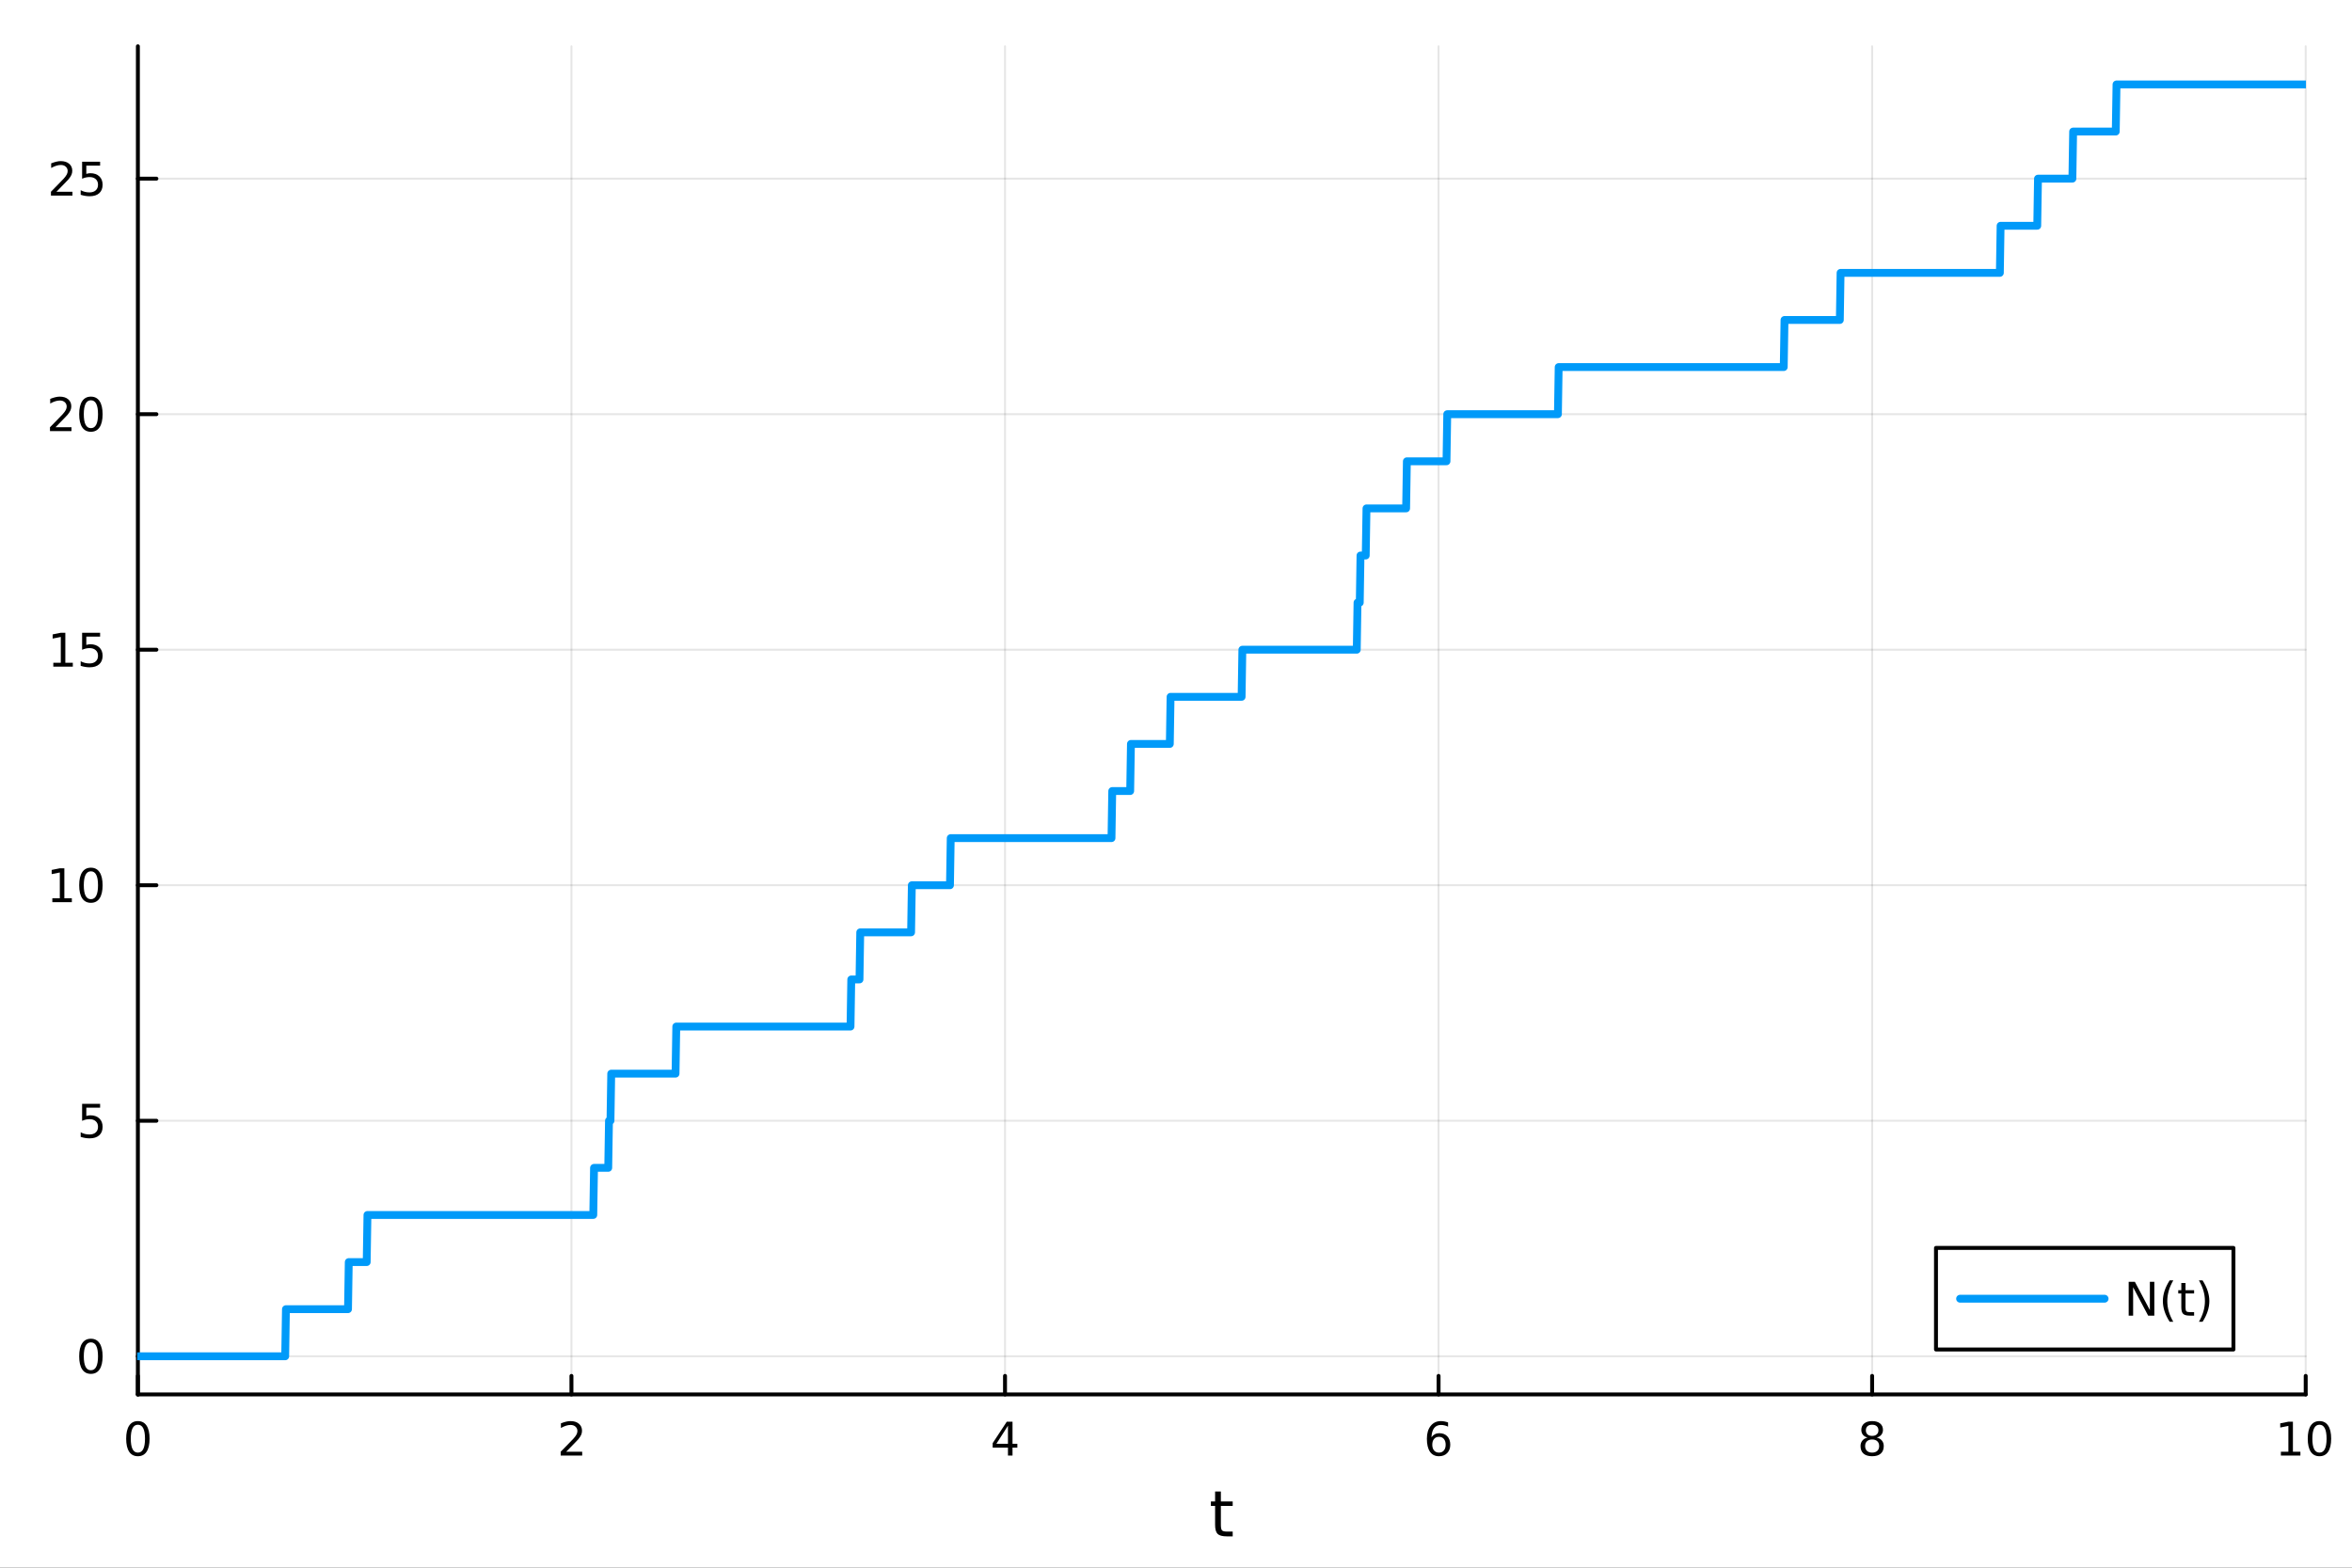 <?xml version="1.0" encoding="utf-8"?>
<svg xmlns="http://www.w3.org/2000/svg" xmlns:xlink="http://www.w3.org/1999/xlink" width="600" height="400" viewBox="0 0 2400 1600">
<rect x="0" y="0" width="2400" height="1600" fill="#333333" stroke="none"/>
<defs>
  <clipPath id="clip690">
    <rect x="0" y="0" width="2400" height="1600"/>
  </clipPath>
</defs>
<path clip-path="url(#clip690)" d="M0 1600 L2400 1600 L2400 0 L0 0  Z" fill="#ffffff" fill-rule="evenodd" fill-opacity="1"/>
<defs>
  <clipPath id="clip691">
    <rect x="480" y="0" width="1681" height="1600"/>
  </clipPath>
</defs>
<path clip-path="url(#clip690)" d="M140.696 1423.18 L2352.76 1423.18 L2352.76 47.244 L140.696 47.244  Z" fill="#ffffff" fill-rule="evenodd" fill-opacity="1"/>
<defs>
  <clipPath id="clip692">
    <rect x="140" y="47" width="2213" height="1377"/>
  </clipPath>
</defs>
<polyline clip-path="url(#clip692)" style="stroke:#000000; stroke-linecap:round; stroke-linejoin:round; stroke-width:2; stroke-opacity:0.1; fill:none" points="140.696,1423.18 140.696,47.244 "/>
<polyline clip-path="url(#clip692)" style="stroke:#000000; stroke-linecap:round; stroke-linejoin:round; stroke-width:2; stroke-opacity:0.1; fill:none" points="583.108,1423.18 583.108,47.244 "/>
<polyline clip-path="url(#clip692)" style="stroke:#000000; stroke-linecap:round; stroke-linejoin:round; stroke-width:2; stroke-opacity:0.1; fill:none" points="1025.52,1423.18 1025.52,47.244 "/>
<polyline clip-path="url(#clip692)" style="stroke:#000000; stroke-linecap:round; stroke-linejoin:round; stroke-width:2; stroke-opacity:0.1; fill:none" points="1467.93,1423.18 1467.93,47.244 "/>
<polyline clip-path="url(#clip692)" style="stroke:#000000; stroke-linecap:round; stroke-linejoin:round; stroke-width:2; stroke-opacity:0.1; fill:none" points="1910.34,1423.18 1910.34,47.244 "/>
<polyline clip-path="url(#clip692)" style="stroke:#000000; stroke-linecap:round; stroke-linejoin:round; stroke-width:2; stroke-opacity:0.1; fill:none" points="2352.76,1423.18 2352.76,47.244 "/>
<polyline clip-path="url(#clip692)" style="stroke:#000000; stroke-linecap:round; stroke-linejoin:round; stroke-width:2; stroke-opacity:0.1; fill:none" points="140.696,1384.24 2352.76,1384.24 "/>
<polyline clip-path="url(#clip692)" style="stroke:#000000; stroke-linecap:round; stroke-linejoin:round; stroke-width:2; stroke-opacity:0.1; fill:none" points="140.696,1143.86 2352.76,1143.86 "/>
<polyline clip-path="url(#clip692)" style="stroke:#000000; stroke-linecap:round; stroke-linejoin:round; stroke-width:2; stroke-opacity:0.1; fill:none" points="140.696,903.478 2352.76,903.478 "/>
<polyline clip-path="url(#clip692)" style="stroke:#000000; stroke-linecap:round; stroke-linejoin:round; stroke-width:2; stroke-opacity:0.1; fill:none" points="140.696,663.098 2352.76,663.098 "/>
<polyline clip-path="url(#clip692)" style="stroke:#000000; stroke-linecap:round; stroke-linejoin:round; stroke-width:2; stroke-opacity:0.1; fill:none" points="140.696,422.718 2352.76,422.718 "/>
<polyline clip-path="url(#clip692)" style="stroke:#000000; stroke-linecap:round; stroke-linejoin:round; stroke-width:2; stroke-opacity:0.1; fill:none" points="140.696,182.338 2352.76,182.338 "/>
<polyline clip-path="url(#clip690)" style="stroke:#000000; stroke-linecap:round; stroke-linejoin:round; stroke-width:4; stroke-opacity:1; fill:none" points="140.696,1423.18 2352.76,1423.18 "/>
<polyline clip-path="url(#clip690)" style="stroke:#000000; stroke-linecap:round; stroke-linejoin:round; stroke-width:4; stroke-opacity:1; fill:none" points="140.696,1423.18 140.696,1404.28 "/>
<polyline clip-path="url(#clip690)" style="stroke:#000000; stroke-linecap:round; stroke-linejoin:round; stroke-width:4; stroke-opacity:1; fill:none" points="583.108,1423.18 583.108,1404.28 "/>
<polyline clip-path="url(#clip690)" style="stroke:#000000; stroke-linecap:round; stroke-linejoin:round; stroke-width:4; stroke-opacity:1; fill:none" points="1025.52,1423.18 1025.52,1404.28 "/>
<polyline clip-path="url(#clip690)" style="stroke:#000000; stroke-linecap:round; stroke-linejoin:round; stroke-width:4; stroke-opacity:1; fill:none" points="1467.93,1423.18 1467.93,1404.28 "/>
<polyline clip-path="url(#clip690)" style="stroke:#000000; stroke-linecap:round; stroke-linejoin:round; stroke-width:4; stroke-opacity:1; fill:none" points="1910.34,1423.18 1910.34,1404.28 "/>
<polyline clip-path="url(#clip690)" style="stroke:#000000; stroke-linecap:round; stroke-linejoin:round; stroke-width:4; stroke-opacity:1; fill:none" points="2352.76,1423.18 2352.76,1404.28 "/>
<path clip-path="url(#clip690)" d="M140.696 1454.1 Q137.084 1454.1 135.256 1457.66 Q133.45 1461.2 133.45 1468.33 Q133.45 1475.44 135.256 1479.01 Q137.084 1482.55 140.696 1482.55 Q144.33 1482.55 146.135 1479.01 Q147.964 1475.44 147.964 1468.33 Q147.964 1461.2 146.135 1457.66 Q144.33 1454.1 140.696 1454.1 M140.696 1450.39 Q146.506 1450.39 149.561 1455 Q152.64 1459.58 152.64 1468.33 Q152.64 1477.06 149.561 1481.67 Q146.506 1486.25 140.696 1486.25 Q134.885 1486.25 131.807 1481.67 Q128.751 1477.06 128.751 1468.33 Q128.751 1459.58 131.807 1455 Q134.885 1450.39 140.696 1450.39 Z" fill="#000000" fill-rule="nonzero" fill-opacity="1" /><path clip-path="url(#clip690)" d="M577.76 1481.64 L594.08 1481.64 L594.08 1485.58 L572.135 1485.58 L572.135 1481.64 Q574.797 1478.89 579.381 1474.26 Q583.987 1469.61 585.168 1468.27 Q587.413 1465.74 588.293 1464.01 Q589.196 1462.25 589.196 1460.56 Q589.196 1457.8 587.251 1456.07 Q585.33 1454.33 582.228 1454.33 Q580.029 1454.33 577.575 1455.09 Q575.145 1455.86 572.367 1457.41 L572.367 1452.69 Q575.191 1451.55 577.645 1450.97 Q580.098 1450.39 582.135 1450.39 Q587.506 1450.39 590.7 1453.08 Q593.895 1455.77 593.895 1460.26 Q593.895 1462.39 593.084 1464.31 Q592.297 1466.2 590.191 1468.8 Q589.612 1469.47 586.51 1472.69 Q583.409 1475.88 577.76 1481.64 Z" fill="#000000" fill-rule="nonzero" fill-opacity="1" /><path clip-path="url(#clip690)" d="M1028.53 1455.09 L1016.72 1473.54 L1028.53 1473.54 L1028.53 1455.09 M1027.3 1451.02 L1033.18 1451.02 L1033.18 1473.54 L1038.11 1473.54 L1038.11 1477.43 L1033.18 1477.43 L1033.18 1485.58 L1028.53 1485.58 L1028.53 1477.43 L1012.93 1477.43 L1012.93 1472.92 L1027.3 1451.02 Z" fill="#000000" fill-rule="nonzero" fill-opacity="1" /><path clip-path="url(#clip690)" d="M1468.34 1466.44 Q1465.19 1466.44 1463.34 1468.59 Q1461.51 1470.74 1461.51 1474.49 Q1461.51 1478.22 1463.34 1480.39 Q1465.19 1482.55 1468.34 1482.55 Q1471.48 1482.55 1473.31 1480.39 Q1475.17 1478.22 1475.17 1474.49 Q1475.17 1470.74 1473.31 1468.59 Q1471.48 1466.44 1468.34 1466.44 M1477.62 1451.78 L1477.62 1456.04 Q1475.86 1455.21 1474.05 1454.77 Q1472.27 1454.33 1470.51 1454.33 Q1465.88 1454.33 1463.43 1457.45 Q1461 1460.58 1460.65 1466.9 Q1462.02 1464.89 1464.08 1463.82 Q1466.14 1462.73 1468.61 1462.73 Q1473.82 1462.73 1476.83 1465.9 Q1479.86 1469.05 1479.86 1474.49 Q1479.86 1479.82 1476.72 1483.03 Q1473.57 1486.25 1468.34 1486.25 Q1462.34 1486.25 1459.17 1481.67 Q1456 1477.06 1456 1468.33 Q1456 1460.14 1459.89 1455.28 Q1463.78 1450.39 1470.33 1450.39 Q1472.09 1450.39 1473.87 1450.74 Q1475.67 1451.09 1477.62 1451.78 Z" fill="#000000" fill-rule="nonzero" fill-opacity="1" /><path clip-path="url(#clip690)" d="M1910.34 1469.17 Q1907.01 1469.17 1905.09 1470.95 Q1903.19 1472.73 1903.19 1475.86 Q1903.19 1478.98 1905.09 1480.77 Q1907.01 1482.55 1910.34 1482.55 Q1913.68 1482.55 1915.6 1480.77 Q1917.52 1478.96 1917.52 1475.86 Q1917.52 1472.73 1915.6 1470.95 Q1913.7 1469.17 1910.34 1469.17 M1905.67 1467.18 Q1902.66 1466.44 1900.97 1464.38 Q1899.3 1462.32 1899.3 1459.35 Q1899.3 1455.21 1902.24 1452.8 Q1905.2 1450.39 1910.34 1450.39 Q1915.51 1450.39 1918.45 1452.8 Q1921.39 1455.21 1921.39 1459.35 Q1921.39 1462.32 1919.7 1464.38 Q1918.03 1466.44 1915.04 1467.18 Q1918.42 1467.96 1920.3 1470.26 Q1922.2 1472.55 1922.2 1475.86 Q1922.2 1480.88 1919.12 1483.57 Q1916.06 1486.25 1910.34 1486.25 Q1904.63 1486.25 1901.55 1483.57 Q1898.49 1480.88 1898.49 1475.86 Q1898.49 1472.55 1900.39 1470.26 Q1902.29 1467.96 1905.67 1467.18 M1903.95 1459.79 Q1903.95 1462.48 1905.62 1463.98 Q1907.31 1465.49 1910.34 1465.49 Q1913.35 1465.49 1915.04 1463.98 Q1916.76 1462.48 1916.76 1459.79 Q1916.76 1457.11 1915.04 1455.6 Q1913.35 1454.1 1910.34 1454.1 Q1907.31 1454.1 1905.62 1455.6 Q1903.95 1457.11 1903.95 1459.79 Z" fill="#000000" fill-rule="nonzero" fill-opacity="1" /><path clip-path="url(#clip690)" d="M2327.44 1481.64 L2335.08 1481.64 L2335.08 1455.28 L2326.77 1456.95 L2326.77 1452.69 L2335.04 1451.02 L2339.71 1451.02 L2339.71 1481.64 L2347.35 1481.64 L2347.35 1485.58 L2327.44 1485.58 L2327.44 1481.64 Z" fill="#000000" fill-rule="nonzero" fill-opacity="1" /><path clip-path="url(#clip690)" d="M2366.8 1454.1 Q2363.18 1454.1 2361.36 1457.66 Q2359.55 1461.2 2359.55 1468.33 Q2359.55 1475.44 2361.36 1479.01 Q2363.18 1482.55 2366.8 1482.55 Q2370.43 1482.55 2372.23 1479.01 Q2374.06 1475.44 2374.06 1468.33 Q2374.06 1461.2 2372.23 1457.66 Q2370.43 1454.1 2366.8 1454.1 M2366.8 1450.39 Q2372.61 1450.39 2375.66 1455 Q2378.74 1459.58 2378.74 1468.33 Q2378.74 1477.06 2375.66 1481.67 Q2372.61 1486.25 2366.8 1486.25 Q2360.99 1486.25 2357.91 1481.67 Q2354.85 1477.06 2354.85 1468.33 Q2354.85 1459.58 2357.91 1455 Q2360.99 1450.39 2366.8 1450.39 Z" fill="#000000" fill-rule="nonzero" fill-opacity="1" /><path clip-path="url(#clip690)" d="M1245.79 1522.27 L1245.79 1532.4 L1257.85 1532.4 L1257.85 1536.95 L1245.79 1536.95 L1245.79 1556.3 Q1245.79 1560.66 1246.96 1561.9 Q1248.17 1563.14 1251.83 1563.14 L1257.85 1563.14 L1257.85 1568.04 L1251.83 1568.04 Q1245.05 1568.04 1242.48 1565.53 Q1239.9 1562.98 1239.9 1556.3 L1239.9 1536.95 L1235.6 1536.95 L1235.6 1532.4 L1239.9 1532.4 L1239.9 1522.27 L1245.79 1522.27 Z" fill="#000000" fill-rule="nonzero" fill-opacity="1" /><polyline clip-path="url(#clip690)" style="stroke:#000000; stroke-linecap:round; stroke-linejoin:round; stroke-width:4; stroke-opacity:1; fill:none" points="140.696,1423.18 140.696,47.244 "/>
<polyline clip-path="url(#clip690)" style="stroke:#000000; stroke-linecap:round; stroke-linejoin:round; stroke-width:4; stroke-opacity:1; fill:none" points="140.696,1384.24 159.593,1384.24 "/>
<polyline clip-path="url(#clip690)" style="stroke:#000000; stroke-linecap:round; stroke-linejoin:round; stroke-width:4; stroke-opacity:1; fill:none" points="140.696,1143.86 159.593,1143.86 "/>
<polyline clip-path="url(#clip690)" style="stroke:#000000; stroke-linecap:round; stroke-linejoin:round; stroke-width:4; stroke-opacity:1; fill:none" points="140.696,903.478 159.593,903.478 "/>
<polyline clip-path="url(#clip690)" style="stroke:#000000; stroke-linecap:round; stroke-linejoin:round; stroke-width:4; stroke-opacity:1; fill:none" points="140.696,663.098 159.593,663.098 "/>
<polyline clip-path="url(#clip690)" style="stroke:#000000; stroke-linecap:round; stroke-linejoin:round; stroke-width:4; stroke-opacity:1; fill:none" points="140.696,422.718 159.593,422.718 "/>
<polyline clip-path="url(#clip690)" style="stroke:#000000; stroke-linecap:round; stroke-linejoin:round; stroke-width:4; stroke-opacity:1; fill:none" points="140.696,182.338 159.593,182.338 "/>
<path clip-path="url(#clip690)" d="M92.751 1370.04 Q89.14 1370.04 87.311 1373.6 Q85.506 1377.14 85.506 1384.27 Q85.506 1391.38 87.311 1394.94 Q89.14 1398.49 92.751 1398.49 Q96.385 1398.49 98.191 1394.94 Q100.02 1391.38 100.02 1384.27 Q100.02 1377.14 98.191 1373.6 Q96.385 1370.04 92.751 1370.04 M92.751 1366.33 Q98.561 1366.33 101.617 1370.94 Q104.696 1375.52 104.696 1384.27 Q104.696 1393 101.617 1397.61 Q98.561 1402.19 92.751 1402.19 Q86.941 1402.19 83.862 1397.61 Q80.807 1393 80.807 1384.27 Q80.807 1375.52 83.862 1370.94 Q86.941 1366.33 92.751 1366.33 Z" fill="#000000" fill-rule="nonzero" fill-opacity="1" /><path clip-path="url(#clip690)" d="M83.793 1126.58 L102.149 1126.58 L102.149 1130.51 L88.075 1130.51 L88.075 1138.99 Q89.094 1138.64 90.112 1138.48 Q91.131 1138.29 92.149 1138.29 Q97.936 1138.29 101.316 1141.46 Q104.696 1144.63 104.696 1150.05 Q104.696 1155.63 101.223 1158.73 Q97.751 1161.81 91.432 1161.81 Q89.256 1161.81 86.987 1161.44 Q84.742 1161.07 82.335 1160.33 L82.335 1155.63 Q84.418 1156.76 86.64 1157.32 Q88.862 1157.87 91.339 1157.87 Q95.344 1157.87 97.682 1155.77 Q100.02 1153.66 100.02 1150.05 Q100.02 1146.44 97.682 1144.33 Q95.344 1142.23 91.339 1142.23 Q89.464 1142.23 87.589 1142.64 Q85.737 1143.06 83.793 1143.94 L83.793 1126.58 Z" fill="#000000" fill-rule="nonzero" fill-opacity="1" /><path clip-path="url(#clip690)" d="M53.4 916.823 L61.038 916.823 L61.038 890.457 L52.728 892.124 L52.728 887.865 L60.992 886.198 L65.668 886.198 L65.668 916.823 L73.307 916.823 L73.307 920.758 L53.4 920.758 L53.4 916.823 Z" fill="#000000" fill-rule="nonzero" fill-opacity="1" /><path clip-path="url(#clip690)" d="M92.751 889.277 Q89.14 889.277 87.311 892.842 Q85.506 896.383 85.506 903.513 Q85.506 910.619 87.311 914.184 Q89.14 917.726 92.751 917.726 Q96.385 917.726 98.191 914.184 Q100.02 910.619 100.02 903.513 Q100.02 896.383 98.191 892.842 Q96.385 889.277 92.751 889.277 M92.751 885.573 Q98.561 885.573 101.617 890.18 Q104.696 894.763 104.696 903.513 Q104.696 912.24 101.617 916.846 Q98.561 921.429 92.751 921.429 Q86.941 921.429 83.862 916.846 Q80.807 912.24 80.807 903.513 Q80.807 894.763 83.862 890.18 Q86.941 885.573 92.751 885.573 Z" fill="#000000" fill-rule="nonzero" fill-opacity="1" /><path clip-path="url(#clip690)" d="M54.395 676.443 L62.034 676.443 L62.034 650.077 L53.724 651.744 L53.724 647.485 L61.987 645.818 L66.663 645.818 L66.663 676.443 L74.302 676.443 L74.302 680.378 L54.395 680.378 L54.395 676.443 Z" fill="#000000" fill-rule="nonzero" fill-opacity="1" /><path clip-path="url(#clip690)" d="M83.793 645.818 L102.149 645.818 L102.149 649.753 L88.075 649.753 L88.075 658.225 Q89.094 657.878 90.112 657.716 Q91.131 657.531 92.149 657.531 Q97.936 657.531 101.316 660.702 Q104.696 663.873 104.696 669.29 Q104.696 674.869 101.223 677.971 Q97.751 681.049 91.432 681.049 Q89.256 681.049 86.987 680.679 Q84.742 680.308 82.335 679.568 L82.335 674.869 Q84.418 676.003 86.64 676.559 Q88.862 677.114 91.339 677.114 Q95.344 677.114 97.682 675.008 Q100.02 672.901 100.02 669.29 Q100.02 665.679 97.682 663.572 Q95.344 661.466 91.339 661.466 Q89.464 661.466 87.589 661.883 Q85.737 662.299 83.793 663.179 L83.793 645.818 Z" fill="#000000" fill-rule="nonzero" fill-opacity="1" /><path clip-path="url(#clip690)" d="M56.617 436.063 L72.936 436.063 L72.936 439.998 L50.992 439.998 L50.992 436.063 Q53.654 433.308 58.237 428.678 Q62.844 424.026 64.025 422.683 Q66.27 420.16 67.149 418.424 Q68.052 416.665 68.052 414.975 Q68.052 412.22 66.108 410.484 Q64.186 408.748 61.085 408.748 Q58.886 408.748 56.432 409.512 Q54.001 410.276 51.224 411.827 L51.224 407.104 Q54.048 405.97 56.501 405.392 Q58.955 404.813 60.992 404.813 Q66.362 404.813 69.557 407.498 Q72.751 410.183 72.751 414.674 Q72.751 416.804 71.941 418.725 Q71.154 420.623 69.048 423.216 Q68.469 423.887 65.367 427.104 Q62.265 430.299 56.617 436.063 Z" fill="#000000" fill-rule="nonzero" fill-opacity="1" /><path clip-path="url(#clip690)" d="M92.751 408.517 Q89.14 408.517 87.311 412.081 Q85.506 415.623 85.506 422.753 Q85.506 429.859 87.311 433.424 Q89.14 436.965 92.751 436.965 Q96.385 436.965 98.191 433.424 Q100.02 429.859 100.02 422.753 Q100.02 415.623 98.191 412.081 Q96.385 408.517 92.751 408.517 M92.751 404.813 Q98.561 404.813 101.617 409.419 Q104.696 414.003 104.696 422.753 Q104.696 431.479 101.617 436.086 Q98.561 440.669 92.751 440.669 Q86.941 440.669 83.862 436.086 Q80.807 431.479 80.807 422.753 Q80.807 414.003 83.862 409.419 Q86.941 404.813 92.751 404.813 Z" fill="#000000" fill-rule="nonzero" fill-opacity="1" /><path clip-path="url(#clip690)" d="M57.612 195.683 L73.932 195.683 L73.932 199.618 L51.987 199.618 L51.987 195.683 Q54.65 192.928 59.233 188.298 Q63.839 183.646 65.02 182.303 Q67.265 179.78 68.145 178.044 Q69.048 176.285 69.048 174.595 Q69.048 171.84 67.103 170.104 Q65.182 168.368 62.08 168.368 Q59.881 168.368 57.427 169.132 Q54.997 169.896 52.219 171.447 L52.219 166.724 Q55.043 165.59 57.497 165.011 Q59.95 164.433 61.987 164.433 Q67.358 164.433 70.552 167.118 Q73.747 169.803 73.747 174.294 Q73.747 176.423 72.936 178.345 Q72.149 180.243 70.043 182.835 Q69.464 183.507 66.362 186.724 Q63.261 189.919 57.612 195.683 Z" fill="#000000" fill-rule="nonzero" fill-opacity="1" /><path clip-path="url(#clip690)" d="M83.793 165.058 L102.149 165.058 L102.149 168.993 L88.075 168.993 L88.075 177.465 Q89.094 177.118 90.112 176.956 Q91.131 176.771 92.149 176.771 Q97.936 176.771 101.316 179.942 Q104.696 183.113 104.696 188.53 Q104.696 194.108 101.223 197.21 Q97.751 200.289 91.432 200.289 Q89.256 200.289 86.987 199.919 Q84.742 199.548 82.335 198.808 L82.335 194.108 Q84.418 195.243 86.64 195.798 Q88.862 196.354 91.339 196.354 Q95.344 196.354 97.682 194.247 Q100.02 192.141 100.02 188.53 Q100.02 184.919 97.682 182.812 Q95.344 180.706 91.339 180.706 Q89.464 180.706 87.589 181.122 Q85.737 181.539 83.793 182.419 L83.793 165.058 Z" fill="#000000" fill-rule="nonzero" fill-opacity="1" /><polyline clip-path="url(#clip692)" style="stroke:#009af9; stroke-linecap:round; stroke-linejoin:round; stroke-width:8; stroke-opacity:1; fill:none" points="140.696,1384.24 141.459,1384.24 142.222,1384.24 142.985,1384.24 143.748,1384.24 144.511,1384.24 145.274,1384.24 146.037,1384.24 146.8,1384.24 147.563,1384.24 148.326,1384.24 149.089,1384.24 149.852,1384.24 150.615,1384.24 151.378,1384.24 152.141,1384.24 152.904,1384.24 153.667,1384.24 154.43,1384.24 155.193,1384.24 155.956,1384.24 156.719,1384.24 157.482,1384.24 158.246,1384.24 159.009,1384.24 159.772,1384.24 160.535,1384.24 161.298,1384.24 162.061,1384.24 162.824,1384.24 163.587,1384.24 164.35,1384.24 165.113,1384.24 165.876,1384.24 166.639,1384.24 167.402,1384.24 168.165,1384.24 168.928,1384.24 169.691,1384.24 170.454,1384.24 171.217,1384.24 171.98,1384.24 172.743,1384.24 173.506,1384.24 174.269,1384.24 175.032,1384.24 175.795,1384.24 176.559,1384.24 177.322,1384.24 178.085,1384.24 178.848,1384.24 179.611,1384.24 180.374,1384.24 181.137,1384.24 181.9,1384.24 182.663,1384.24 183.426,1384.24 184.189,1384.24 184.952,1384.24 185.715,1384.24 186.478,1384.24 187.241,1384.24 188.004,1384.24 188.767,1384.24 189.53,1384.24 190.293,1384.24 191.056,1384.24 191.819,1384.24 192.582,1384.24 193.345,1384.24 194.109,1384.24 194.872,1384.24 195.635,1384.24 196.398,1384.24 197.161,1384.24 197.924,1384.24 198.687,1384.24 199.45,1384.24 200.213,1384.24 200.976,1384.24 201.739,1384.24 202.502,1384.24 203.265,1384.24 204.028,1384.24 204.791,1384.24 205.554,1384.24 206.317,1384.24 207.08,1384.24 207.843,1384.24 208.606,1384.24 209.369,1384.24 210.132,1384.24 210.895,1384.24 211.658,1384.24 212.422,1384.24 213.185,1384.24 213.948,1384.24 214.711,1384.24 215.474,1384.24 216.237,1384.24 217,1384.24 217.763,1384.24 218.526,1384.24 219.289,1384.24 220.052,1384.24 220.815,1384.24 221.578,1384.24 222.341,1384.24 223.104,1384.24 223.867,1384.24 224.63,1384.24 225.393,1384.24 226.156,1384.24 226.919,1384.24 227.682,1384.24 228.445,1384.24 229.208,1384.24 229.972,1384.24 230.735,1384.24 231.498,1384.24 232.261,1384.24 233.024,1384.24 233.787,1384.24 234.55,1384.24 235.313,1384.24 236.076,1384.24 236.839,1384.24 237.602,1384.24 238.365,1384.24 239.128,1384.24 239.891,1384.24 240.654,1384.24 241.417,1384.24 242.18,1384.24 242.943,1384.24 243.706,1384.24 244.469,1384.24 245.232,1384.24 245.995,1384.24 246.758,1384.24 247.521,1384.24 248.285,1384.24 249.048,1384.24 249.811,1384.24 250.574,1384.24 251.337,1384.24 252.1,1384.24 252.863,1384.24 253.626,1384.24 254.389,1384.24 255.152,1384.24 255.915,1384.24 256.678,1384.24 257.441,1384.24 258.204,1384.24 258.967,1384.24 259.73,1384.24 260.493,1384.24 261.256,1384.24 262.019,1384.24 262.782,1384.24 263.545,1384.24 264.308,1384.24 265.071,1384.24 265.835,1384.24 266.598,1384.24 267.361,1384.24 268.124,1384.24 268.887,1384.24 269.65,1384.24 270.413,1384.24 271.176,1384.24 271.939,1384.24 272.702,1384.24 273.465,1384.24 274.228,1384.24 274.991,1384.24 275.754,1384.24 276.517,1384.24 277.28,1384.24 278.043,1384.24 278.806,1384.24 279.569,1384.24 280.332,1384.24 281.095,1384.24 281.858,1384.24 282.621,1384.24 283.384,1384.24 284.148,1384.24 284.911,1384.24 285.674,1384.24 286.437,1384.24 287.2,1384.24 287.963,1384.24 288.726,1384.24 289.489,1384.24 290.252,1384.24 291.015,1384.24 291.778,1336.16 292.541,1336.16 293.304,1336.16 294.067,1336.16 294.83,1336.16 295.593,1336.16 296.356,1336.16 297.119,1336.16 297.882,1336.16 298.645,1336.16 299.408,1336.16 300.171,1336.16 300.934,1336.16 301.698,1336.16 302.461,1336.16 303.224,1336.16 303.987,1336.16 304.75,1336.16 305.513,1336.16 306.276,1336.16 307.039,1336.16 307.802,1336.16 308.565,1336.16 309.328,1336.16 310.091,1336.16 310.854,1336.16 311.617,1336.16 312.38,1336.16 313.143,1336.16 313.906,1336.16 314.669,1336.16 315.432,1336.16 316.195,1336.16 316.958,1336.16 317.721,1336.16 318.484,1336.16 319.247,1336.16 320.011,1336.16 320.774,1336.16 321.537,1336.16 322.3,1336.16 323.063,1336.16 323.826,1336.16 324.589,1336.16 325.352,1336.16 326.115,1336.16 326.878,1336.16 327.641,1336.16 328.404,1336.16 329.167,1336.16 329.93,1336.16 330.693,1336.16 331.456,1336.16 332.219,1336.16 332.982,1336.16 333.745,1336.16 334.508,1336.16 335.271,1336.16 336.034,1336.16 336.797,1336.16 337.561,1336.16 338.324,1336.16 339.087,1336.16 339.85,1336.16 340.613,1336.16 341.376,1336.16 342.139,1336.16 342.902,1336.16 343.665,1336.16 344.428,1336.16 345.191,1336.16 345.954,1336.16 346.717,1336.16 347.48,1336.16 348.243,1336.16 349.006,1336.16 349.769,1336.16 350.532,1336.16 351.295,1336.16 352.058,1336.16 352.821,1336.16 353.584,1336.16 354.347,1336.16 355.11,1336.16 355.874,1288.09 356.637,1288.09 357.4,1288.09 358.163,1288.09 358.926,1288.09 359.689,1288.09 360.452,1288.09 361.215,1288.09 361.978,1288.09 362.741,1288.09 363.504,1288.09 364.267,1288.09 365.03,1288.09 365.793,1288.09 366.556,1288.09 367.319,1288.09 368.082,1288.09 368.845,1288.09 369.608,1288.09 370.371,1288.09 371.134,1288.09 371.897,1288.09 372.66,1288.09 373.424,1288.09 374.187,1288.09 374.95,1240.01 375.713,1240.01 376.476,1240.01 377.239,1240.01 378.002,1240.01 378.765,1240.01 379.528,1240.01 380.291,1240.01 381.054,1240.01 381.817,1240.01 382.58,1240.01 383.343,1240.01 384.106,1240.01 384.869,1240.01 385.632,1240.01 386.395,1240.01 387.158,1240.01 387.921,1240.01 388.684,1240.01 389.447,1240.01 390.21,1240.01 390.973,1240.01 391.737,1240.01 392.5,1240.01 393.263,1240.01 394.026,1240.01 394.789,1240.01 395.552,1240.01 396.315,1240.01 397.078,1240.01 397.841,1240.01 398.604,1240.01 399.367,1240.01 400.13,1240.01 400.893,1240.01 401.656,1240.01 402.419,1240.01 403.182,1240.01 403.945,1240.01 404.708,1240.01 405.471,1240.01 406.234,1240.01 406.997,1240.01 407.76,1240.01 408.523,1240.01 409.287,1240.01 410.05,1240.01 410.813,1240.01 411.576,1240.01 412.339,1240.01 413.102,1240.01 413.865,1240.01 414.628,1240.01 415.391,1240.01 416.154,1240.01 416.917,1240.01 417.68,1240.01 418.443,1240.01 419.206,1240.01 419.969,1240.01 420.732,1240.01 421.495,1240.01 422.258,1240.01 423.021,1240.01 423.784,1240.01 424.547,1240.01 425.31,1240.01 426.073,1240.01 426.836,1240.01 427.6,1240.01 428.363,1240.01 429.126,1240.01 429.889,1240.01 430.652,1240.01 431.415,1240.01 432.178,1240.01 432.941,1240.01 433.704,1240.01 434.467,1240.01 435.23,1240.01 435.993,1240.01 436.756,1240.01 437.519,1240.01 438.282,1240.01 439.045,1240.01 439.808,1240.01 440.571,1240.01 441.334,1240.01 442.097,1240.01 442.86,1240.01 443.623,1240.01 444.386,1240.01 445.15,1240.01 445.913,1240.01 446.676,1240.01 447.439,1240.01 448.202,1240.01 448.965,1240.01 449.728,1240.01 450.491,1240.01 451.254,1240.01 452.017,1240.01 452.78,1240.01 453.543,1240.01 454.306,1240.01 455.069,1240.01 455.832,1240.01 456.595,1240.01 457.358,1240.01 458.121,1240.01 458.884,1240.01 459.647,1240.01 460.41,1240.01 461.173,1240.01 461.936,1240.01 462.699,1240.01 463.463,1240.01 464.226,1240.01 464.989,1240.01 465.752,1240.01 466.515,1240.01 467.278,1240.01 468.041,1240.01 468.804,1240.01 469.567,1240.01 470.33,1240.01 471.093,1240.01 471.856,1240.01 472.619,1240.01 473.382,1240.01 474.145,1240.01 474.908,1240.01 475.671,1240.01 476.434,1240.01 477.197,1240.01 477.96,1240.01 478.723,1240.01 479.486,1240.01 480.249,1240.01 481.013,1240.01 481.776,1240.01 482.539,1240.01 483.302,1240.01 484.065,1240.01 484.828,1240.01 485.591,1240.01 486.354,1240.01 487.117,1240.01 487.88,1240.01 488.643,1240.01 489.406,1240.01 490.169,1240.01 490.932,1240.01 491.695,1240.01 492.458,1240.01 493.221,1240.01 493.984,1240.01 494.747,1240.01 495.51,1240.01 496.273,1240.01 497.036,1240.01 497.799,1240.01 498.562,1240.01 499.326,1240.01 500.089,1240.01 500.852,1240.01 501.615,1240.01 502.378,1240.01 503.141,1240.01 503.904,1240.01 504.667,1240.01 505.43,1240.01 506.193,1240.01 506.956,1240.01 507.719,1240.01 508.482,1240.01 509.245,1240.01 510.008,1240.01 510.771,1240.01 511.534,1240.01 512.297,1240.01 513.06,1240.01 513.823,1240.01 514.586,1240.01 515.349,1240.01 516.112,1240.01 516.876,1240.01 517.639,1240.01 518.402,1240.01 519.165,1240.01 519.928,1240.01 520.691,1240.01 521.454,1240.01 522.217,1240.01 522.98,1240.01 523.743,1240.01 524.506,1240.01 525.269,1240.01 526.032,1240.01 526.795,1240.01 527.558,1240.01 528.321,1240.01 529.084,1240.01 529.847,1240.01 530.61,1240.01 531.373,1240.01 532.136,1240.01 532.899,1240.01 533.662,1240.01 534.425,1240.01 535.189,1240.01 535.952,1240.01 536.715,1240.01 537.478,1240.01 538.241,1240.01 539.004,1240.01 539.767,1240.01 540.53,1240.01 541.293,1240.01 542.056,1240.01 542.819,1240.01 543.582,1240.01 544.345,1240.01 545.108,1240.01 545.871,1240.01 546.634,1240.01 547.397,1240.01 548.16,1240.01 548.923,1240.01 549.686,1240.01 550.449,1240.01 551.212,1240.01 551.975,1240.01 552.739,1240.01 553.502,1240.01 554.265,1240.01 555.028,1240.01 555.791,1240.01 556.554,1240.01 557.317,1240.01 558.08,1240.01 558.843,1240.01 559.606,1240.01 560.369,1240.01 561.132,1240.01 561.895,1240.01 562.658,1240.01 563.421,1240.01 564.184,1240.01 564.947,1240.01 565.71,1240.01 566.473,1240.01 567.236,1240.01 567.999,1240.01 568.762,1240.01 569.525,1240.01 570.288,1240.01 571.052,1240.01 571.815,1240.01 572.578,1240.01 573.341,1240.01 574.104,1240.01 574.867,1240.01 575.63,1240.01 576.393,1240.01 577.156,1240.01 577.919,1240.01 578.682,1240.01 579.445,1240.01 580.208,1240.01 580.971,1240.01 581.734,1240.01 582.497,1240.01 583.26,1240.01 584.023,1240.01 584.786,1240.01 585.549,1240.01 586.312,1240.01 587.075,1240.01 587.838,1240.01 588.602,1240.01 589.365,1240.01 590.128,1240.01 590.891,1240.01 591.654,1240.01 592.417,1240.01 593.18,1240.01 593.943,1240.01 594.706,1240.01 595.469,1240.01 596.232,1240.01 596.995,1240.01 597.758,1240.01 598.521,1240.01 599.284,1240.01 600.047,1240.01 600.81,1240.01 601.573,1240.01 602.336,1240.01 603.099,1240.01 603.862,1240.01 604.625,1240.01 605.388,1240.01 606.151,1191.93 606.915,1191.93 607.678,1191.93 608.441,1191.93 609.204,1191.93 609.967,1191.93 610.73,1191.93 611.493,1191.93 612.256,1191.93 613.019,1191.93 613.782,1191.93 614.545,1191.93 615.308,1191.93 616.071,1191.93 616.834,1191.93 617.597,1191.93 618.36,1191.93 619.123,1191.93 619.886,1191.93 620.649,1191.93 621.412,1143.86 622.175,1143.86 622.938,1143.86 623.701,1095.78 624.465,1095.78 625.228,1095.78 625.991,1095.78 626.754,1095.78 627.517,1095.78 628.28,1095.78 629.043,1095.78 629.806,1095.78 630.569,1095.78 631.332,1095.78 632.095,1095.78 632.858,1095.78 633.621,1095.78 634.384,1095.78 635.147,1095.78 635.91,1095.78 636.673,1095.78 637.436,1095.78 638.199,1095.78 638.962,1095.78 639.725,1095.78 640.488,1095.78 641.251,1095.78 642.014,1095.78 642.778,1095.78 643.541,1095.78 644.304,1095.78 645.067,1095.78 645.83,1095.78 646.593,1095.78 647.356,1095.78 648.119,1095.78 648.882,1095.78 649.645,1095.78 650.408,1095.78 651.171,1095.78 651.934,1095.78 652.697,1095.78 653.46,1095.78 654.223,1095.78 654.986,1095.78 655.749,1095.78 656.512,1095.78 657.275,1095.78 658.038,1095.78 658.801,1095.78 659.564,1095.78 660.328,1095.78 661.091,1095.78 661.854,1095.78 662.617,1095.78 663.38,1095.78 664.143,1095.78 664.906,1095.78 665.669,1095.78 666.432,1095.78 667.195,1095.78 667.958,1095.78 668.721,1095.78 669.484,1095.78 670.247,1095.78 671.01,1095.78 671.773,1095.78 672.536,1095.78 673.299,1095.78 674.062,1095.78 674.825,1095.78 675.588,1095.78 676.351,1095.78 677.114,1095.78 677.877,1095.78 678.641,1095.78 679.404,1095.78 680.167,1095.78 680.93,1095.78 681.693,1095.78 682.456,1095.78 683.219,1095.78 683.982,1095.78 684.745,1095.78 685.508,1095.78 686.271,1095.78 687.034,1095.78 687.797,1095.78 688.56,1095.78 689.323,1095.78 690.086,1047.71 690.849,1047.71 691.612,1047.71 692.375,1047.71 693.138,1047.71 693.901,1047.71 694.664,1047.71 695.427,1047.71 696.191,1047.71 696.954,1047.71 697.717,1047.71 698.48,1047.71 699.243,1047.71 700.006,1047.71 700.769,1047.71 701.532,1047.71 702.295,1047.71 703.058,1047.71 703.821,1047.71 704.584,1047.71 705.347,1047.71 706.11,1047.71 706.873,1047.71 707.636,1047.71 708.399,1047.71 709.162,1047.71 709.925,1047.71 710.688,1047.71 711.451,1047.71 712.214,1047.71 712.977,1047.71 713.74,1047.71 714.504,1047.71 715.267,1047.71 716.03,1047.71 716.793,1047.71 717.556,1047.71 718.319,1047.71 719.082,1047.71 719.845,1047.71 720.608,1047.71 721.371,1047.71 722.134,1047.71 722.897,1047.71 723.66,1047.71 724.423,1047.71 725.186,1047.71 725.949,1047.71 726.712,1047.71 727.475,1047.71 728.238,1047.71 729.001,1047.71 729.764,1047.71 730.527,1047.71 731.29,1047.71 732.054,1047.71 732.817,1047.71 733.58,1047.71 734.343,1047.71 735.106,1047.71 735.869,1047.71 736.632,1047.71 737.395,1047.71 738.158,1047.71 738.921,1047.71 739.684,1047.71 740.447,1047.71 741.21,1047.71 741.973,1047.71 742.736,1047.71 743.499,1047.71 744.262,1047.71 745.025,1047.71 745.788,1047.71 746.551,1047.71 747.314,1047.71 748.077,1047.71 748.84,1047.71 749.603,1047.71 750.367,1047.71 751.13,1047.71 751.893,1047.71 752.656,1047.71 753.419,1047.71 754.182,1047.71 754.945,1047.71 755.708,1047.71 756.471,1047.71 757.234,1047.71 757.997,1047.71 758.76,1047.71 759.523,1047.71 760.286,1047.71 761.049,1047.71 761.812,1047.71 762.575,1047.71 763.338,1047.71 764.101,1047.71 764.864,1047.71 765.627,1047.71 766.39,1047.71 767.153,1047.71 767.917,1047.71 768.68,1047.71 769.443,1047.71 770.206,1047.71 770.969,1047.71 771.732,1047.71 772.495,1047.71 773.258,1047.71 774.021,1047.71 774.784,1047.71 775.547,1047.71 776.31,1047.71 777.073,1047.71 777.836,1047.71 778.599,1047.71 779.362,1047.71 780.125,1047.71 780.888,1047.71 781.651,1047.71 782.414,1047.71 783.177,1047.71 783.94,1047.71 784.703,1047.71 785.466,1047.71 786.23,1047.71 786.993,1047.71 787.756,1047.71 788.519,1047.71 789.282,1047.71 790.045,1047.71 790.808,1047.71 791.571,1047.71 792.334,1047.71 793.097,1047.71 793.86,1047.71 794.623,1047.71 795.386,1047.71 796.149,1047.71 796.912,1047.71 797.675,1047.71 798.438,1047.71 799.201,1047.71 799.964,1047.71 800.727,1047.71 801.49,1047.71 802.253,1047.71 803.016,1047.71 803.78,1047.71 804.543,1047.71 805.306,1047.71 806.069,1047.71 806.832,1047.71 807.595,1047.71 808.358,1047.71 809.121,1047.71 809.884,1047.71 810.647,1047.71 811.41,1047.71 812.173,1047.71 812.936,1047.71 813.699,1047.71 814.462,1047.71 815.225,1047.71 815.988,1047.71 816.751,1047.71 817.514,1047.71 818.277,1047.71 819.04,1047.71 819.803,1047.71 820.566,1047.71 821.329,1047.71 822.093,1047.71 822.856,1047.71 823.619,1047.71 824.382,1047.71 825.145,1047.71 825.908,1047.71 826.671,1047.71 827.434,1047.71 828.197,1047.71 828.96,1047.71 829.723,1047.71 830.486,1047.71 831.249,1047.71 832.012,1047.71 832.775,1047.71 833.538,1047.71 834.301,1047.71 835.064,1047.71 835.827,1047.71 836.59,1047.71 837.353,1047.71 838.116,1047.71 838.879,1047.71 839.643,1047.71 840.406,1047.71 841.169,1047.71 841.932,1047.71 842.695,1047.71 843.458,1047.71 844.221,1047.71 844.984,1047.71 845.747,1047.71 846.51,1047.71 847.273,1047.71 848.036,1047.71 848.799,1047.71 849.562,1047.71 850.325,1047.71 851.088,1047.71 851.851,1047.71 852.614,1047.71 853.377,1047.71 854.14,1047.71 854.903,1047.71 855.666,1047.71 856.429,1047.71 857.192,1047.71 857.956,1047.71 858.719,1047.71 859.482,1047.71 860.245,1047.71 861.008,1047.71 861.771,1047.71 862.534,1047.71 863.297,1047.71 864.06,1047.71 864.823,1047.71 865.586,1047.71 866.349,1047.71 867.112,1047.71 867.875,1047.71 868.638,999.63 869.401,999.63 870.164,999.63 870.927,999.63 871.69,999.63 872.453,999.63 873.216,999.63 873.979,999.63 874.742,999.63 875.506,999.63 876.269,999.63 877.032,999.63 877.795,951.554 878.558,951.554 879.321,951.554 880.084,951.554 880.847,951.554 881.61,951.554 882.373,951.554 883.136,951.554 883.899,951.554 884.662,951.554 885.425,951.554 886.188,951.554 886.951,951.554 887.714,951.554 888.477,951.554 889.24,951.554 890.003,951.554 890.766,951.554 891.529,951.554 892.292,951.554 893.056,951.554 893.819,951.554 894.582,951.554 895.345,951.554 896.108,951.554 896.871,951.554 897.634,951.554 898.397,951.554 899.16,951.554 899.923,951.554 900.686,951.554 901.449,951.554 902.212,951.554 902.975,951.554 903.738,951.554 904.501,951.554 905.264,951.554 906.027,951.554 906.79,951.554 907.553,951.554 908.316,951.554 909.079,951.554 909.842,951.554 910.605,951.554 911.369,951.554 912.132,951.554 912.895,951.554 913.658,951.554 914.421,951.554 915.184,951.554 915.947,951.554 916.71,951.554 917.473,951.554 918.236,951.554 918.999,951.554 919.762,951.554 920.525,951.554 921.288,951.554 922.051,951.554 922.814,951.554 923.577,951.554 924.34,951.554 925.103,951.554 925.866,951.554 926.629,951.554 927.392,951.554 928.155,951.554 928.919,951.554 929.682,951.554 930.445,903.478 931.208,903.478 931.971,903.478 932.734,903.478 933.497,903.478 934.26,903.478 935.023,903.478 935.786,903.478 936.549,903.478 937.312,903.478 938.075,903.478 938.838,903.478 939.601,903.478 940.364,903.478 941.127,903.478 941.89,903.478 942.653,903.478 943.416,903.478 944.179,903.478 944.942,903.478 945.705,903.478 946.468,903.478 947.232,903.478 947.995,903.478 948.758,903.478 949.521,903.478 950.284,903.478 951.047,903.478 951.81,903.478 952.573,903.478 953.336,903.478 954.099,903.478 954.862,903.478 955.625,903.478 956.388,903.478 957.151,903.478 957.914,903.478 958.677,903.478 959.44,903.478 960.203,903.478 960.966,903.478 961.729,903.478 962.492,903.478 963.255,903.478 964.018,903.478 964.782,903.478 965.545,903.478 966.308,903.478 967.071,903.478 967.834,903.478 968.597,903.478 969.36,903.478 970.123,855.402 970.886,855.402 971.649,855.402 972.412,855.402 973.175,855.402 973.938,855.402 974.701,855.402 975.464,855.402 976.227,855.402 976.99,855.402 977.753,855.402 978.516,855.402 979.279,855.402 980.042,855.402 980.805,855.402 981.568,855.402 982.331,855.402 983.095,855.402 983.858,855.402 984.621,855.402 985.384,855.402 986.147,855.402 986.91,855.402 987.673,855.402 988.436,855.402 989.199,855.402 989.962,855.402 990.725,855.402 991.488,855.402 992.251,855.402 993.014,855.402 993.777,855.402 994.54,855.402 995.303,855.402 996.066,855.402 996.829,855.402 997.592,855.402 998.355,855.402 999.118,855.402 999.881,855.402 1000.64,855.402 1001.41,855.402 1002.17,855.402 1002.93,855.402 1003.7,855.402 1004.46,855.402 1005.22,855.402 1005.99,855.402 1006.75,855.402 1007.51,855.402 1008.27,855.402 1009.04,855.402 1009.8,855.402 1010.56,855.402 1011.33,855.402 1012.09,855.402 1012.85,855.402 1013.62,855.402 1014.38,855.402 1015.14,855.402 1015.91,855.402 1016.67,855.402 1017.43,855.402 1018.19,855.402 1018.96,855.402 1019.72,855.402 1020.48,855.402 1021.25,855.402 1022.01,855.402 1022.77,855.402 1023.54,855.402 1024.3,855.402 1025.06,855.402 1025.82,855.402 1026.59,855.402 1027.35,855.402 1028.11,855.402 1028.88,855.402 1029.64,855.402 1030.4,855.402 1031.17,855.402 1031.93,855.402 1032.69,855.402 1033.46,855.402 1034.22,855.402 1034.98,855.402 1035.74,855.402 1036.51,855.402 1037.27,855.402 1038.03,855.402 1038.8,855.402 1039.56,855.402 1040.32,855.402 1041.09,855.402 1041.85,855.402 1042.61,855.402 1043.37,855.402 1044.14,855.402 1044.9,855.402 1045.66,855.402 1046.43,855.402 1047.19,855.402 1047.95,855.402 1048.72,855.402 1049.48,855.402 1050.24,855.402 1051.01,855.402 1051.77,855.402 1052.53,855.402 1053.29,855.402 1054.06,855.402 1054.82,855.402 1055.58,855.402 1056.35,855.402 1057.11,855.402 1057.87,855.402 1058.64,855.402 1059.4,855.402 1060.16,855.402 1060.92,855.402 1061.69,855.402 1062.45,855.402 1063.21,855.402 1063.98,855.402 1064.74,855.402 1065.5,855.402 1066.27,855.402 1067.03,855.402 1067.79,855.402 1068.56,855.402 1069.32,855.402 1070.08,855.402 1070.84,855.402 1071.61,855.402 1072.37,855.402 1073.13,855.402 1073.9,855.402 1074.66,855.402 1075.42,855.402 1076.19,855.402 1076.95,855.402 1077.71,855.402 1078.47,855.402 1079.24,855.402 1080,855.402 1080.76,855.402 1081.53,855.402 1082.29,855.402 1083.05,855.402 1083.82,855.402 1084.58,855.402 1085.34,855.402 1086.11,855.402 1086.87,855.402 1087.63,855.402 1088.39,855.402 1089.16,855.402 1089.92,855.402 1090.68,855.402 1091.45,855.402 1092.21,855.402 1092.97,855.402 1093.74,855.402 1094.5,855.402 1095.26,855.402 1096.02,855.402 1096.79,855.402 1097.55,855.402 1098.31,855.402 1099.08,855.402 1099.84,855.402 1100.6,855.402 1101.37,855.402 1102.13,855.402 1102.89,855.402 1103.66,855.402 1104.42,855.402 1105.18,855.402 1105.94,855.402 1106.71,855.402 1107.47,855.402 1108.23,855.402 1109,855.402 1109.76,855.402 1110.52,855.402 1111.29,855.402 1112.05,855.402 1112.81,855.402 1113.57,855.402 1114.34,855.402 1115.1,855.402 1115.86,855.402 1116.63,855.402 1117.39,855.402 1118.15,855.402 1118.92,855.402 1119.68,855.402 1120.44,855.402 1121.21,855.402 1121.97,855.402 1122.73,855.402 1123.49,855.402 1124.26,855.402 1125.02,855.402 1125.78,855.402 1126.55,855.402 1127.31,855.402 1128.07,855.402 1128.84,855.402 1129.6,855.402 1130.36,855.402 1131.12,855.402 1131.89,855.402 1132.65,855.402 1133.41,855.402 1134.18,855.402 1134.94,807.326 1135.7,807.326 1136.47,807.326 1137.23,807.326 1137.99,807.326 1138.76,807.326 1139.52,807.326 1140.28,807.326 1141.04,807.326 1141.81,807.326 1142.57,807.326 1143.33,807.326 1144.1,807.326 1144.86,807.326 1145.62,807.326 1146.39,807.326 1147.15,807.326 1147.91,807.326 1148.67,807.326 1149.44,807.326 1150.2,807.326 1150.96,807.326 1151.73,807.326 1152.49,807.326 1153.25,807.326 1154.02,759.25 1154.78,759.25 1155.54,759.25 1156.31,759.25 1157.07,759.25 1157.83,759.25 1158.59,759.25 1159.36,759.25 1160.12,759.25 1160.88,759.25 1161.65,759.25 1162.41,759.25 1163.17,759.25 1163.94,759.25 1164.7,759.25 1165.46,759.25 1166.22,759.25 1166.99,759.25 1167.75,759.25 1168.51,759.25 1169.28,759.25 1170.04,759.25 1170.8,759.25 1171.57,759.25 1172.33,759.25 1173.09,759.25 1173.86,759.25 1174.62,759.25 1175.38,759.25 1176.14,759.25 1176.91,759.25 1177.67,759.25 1178.43,759.25 1179.2,759.25 1179.96,759.25 1180.72,759.25 1181.49,759.25 1182.25,759.25 1183.01,759.25 1183.77,759.25 1184.54,759.25 1185.3,759.25 1186.06,759.25 1186.83,759.25 1187.59,759.25 1188.35,759.25 1189.12,759.25 1189.88,759.25 1190.64,759.25 1191.41,759.25 1192.17,759.25 1192.93,759.25 1193.69,759.25 1194.46,711.174 1195.22,711.174 1195.98,711.174 1196.75,711.174 1197.51,711.174 1198.27,711.174 1199.04,711.174 1199.8,711.174 1200.56,711.174 1201.32,711.174 1202.09,711.174 1202.85,711.174 1203.61,711.174 1204.38,711.174 1205.14,711.174 1205.9,711.174 1206.67,711.174 1207.43,711.174 1208.19,711.174 1208.96,711.174 1209.72,711.174 1210.48,711.174 1211.24,711.174 1212.01,711.174 1212.77,711.174 1213.53,711.174 1214.3,711.174 1215.06,711.174 1215.82,711.174 1216.59,711.174 1217.35,711.174 1218.11,711.174 1218.87,711.174 1219.64,711.174 1220.4,711.174 1221.16,711.174 1221.93,711.174 1222.69,711.174 1223.45,711.174 1224.22,711.174 1224.98,711.174 1225.74,711.174 1226.51,711.174 1227.27,711.174 1228.03,711.174 1228.79,711.174 1229.56,711.174 1230.32,711.174 1231.08,711.174 1231.85,711.174 1232.61,711.174 1233.37,711.174 1234.14,711.174 1234.9,711.174 1235.66,711.174 1236.42,711.174 1237.19,711.174 1237.95,711.174 1238.71,711.174 1239.48,711.174 1240.24,711.174 1241,711.174 1241.77,711.174 1242.53,711.174 1243.29,711.174 1244.06,711.174 1244.82,711.174 1245.58,711.174 1246.34,711.174 1247.11,711.174 1247.87,711.174 1248.63,711.174 1249.4,711.174 1250.16,711.174 1250.92,711.174 1251.69,711.174 1252.45,711.174 1253.21,711.174 1253.97,711.174 1254.74,711.174 1255.5,711.174 1256.26,711.174 1257.03,711.174 1257.79,711.174 1258.55,711.174 1259.32,711.174 1260.08,711.174 1260.84,711.174 1261.61,711.174 1262.37,711.174 1263.13,711.174 1263.89,711.174 1264.66,711.174 1265.42,711.174 1266.18,711.174 1266.95,711.174 1267.71,663.098 1268.47,663.098 1269.24,663.098 1270,663.098 1270.76,663.098 1271.52,663.098 1272.29,663.098 1273.05,663.098 1273.81,663.098 1274.58,663.098 1275.34,663.098 1276.1,663.098 1276.87,663.098 1277.63,663.098 1278.39,663.098 1279.16,663.098 1279.92,663.098 1280.68,663.098 1281.44,663.098 1282.21,663.098 1282.97,663.098 1283.73,663.098 1284.5,663.098 1285.26,663.098 1286.02,663.098 1286.79,663.098 1287.55,663.098 1288.31,663.098 1289.07,663.098 1289.84,663.098 1290.6,663.098 1291.36,663.098 1292.13,663.098 1292.89,663.098 1293.65,663.098 1294.42,663.098 1295.18,663.098 1295.94,663.098 1296.71,663.098 1297.47,663.098 1298.23,663.098 1298.99,663.098 1299.76,663.098 1300.52,663.098 1301.28,663.098 1302.05,663.098 1302.81,663.098 1303.57,663.098 1304.34,663.098 1305.1,663.098 1305.86,663.098 1306.62,663.098 1307.39,663.098 1308.15,663.098 1308.91,663.098 1309.68,663.098 1310.44,663.098 1311.2,663.098 1311.97,663.098 1312.73,663.098 1313.49,663.098 1314.25,663.098 1315.02,663.098 1315.78,663.098 1316.54,663.098 1317.31,663.098 1318.07,663.098 1318.83,663.098 1319.6,663.098 1320.36,663.098 1321.12,663.098 1321.89,663.098 1322.65,663.098 1323.41,663.098 1324.17,663.098 1324.94,663.098 1325.7,663.098 1326.46,663.098 1327.23,663.098 1327.99,663.098 1328.75,663.098 1329.52,663.098 1330.28,663.098 1331.04,663.098 1331.8,663.098 1332.57,663.098 1333.33,663.098 1334.09,663.098 1334.86,663.098 1335.62,663.098 1336.38,663.098 1337.15,663.098 1337.91,663.098 1338.67,663.098 1339.44,663.098 1340.2,663.098 1340.96,663.098 1341.72,663.098 1342.49,663.098 1343.25,663.098 1344.01,663.098 1344.78,663.098 1345.54,663.098 1346.3,663.098 1347.07,663.098 1347.83,663.098 1348.59,663.098 1349.35,663.098 1350.12,663.098 1350.88,663.098 1351.64,663.098 1352.41,663.098 1353.17,663.098 1353.93,663.098 1354.7,663.098 1355.46,663.098 1356.22,663.098 1356.99,663.098 1357.75,663.098 1358.51,663.098 1359.27,663.098 1360.04,663.098 1360.8,663.098 1361.56,663.098 1362.33,663.098 1363.09,663.098 1363.85,663.098 1364.62,663.098 1365.38,663.098 1366.14,663.098 1366.9,663.098 1367.67,663.098 1368.43,663.098 1369.19,663.098 1369.96,663.098 1370.72,663.098 1371.48,663.098 1372.25,663.098 1373.01,663.098 1373.77,663.098 1374.54,663.098 1375.3,663.098 1376.06,663.098 1376.82,663.098 1377.59,663.098 1378.35,663.098 1379.11,663.098 1379.88,663.098 1380.64,663.098 1381.4,663.098 1382.17,663.098 1382.93,663.098 1383.69,663.098 1384.45,663.098 1385.22,615.022 1385.98,615.022 1386.74,615.022 1387.51,615.022 1388.27,566.946 1389.03,566.946 1389.8,566.946 1390.56,566.946 1391.32,566.946 1392.09,566.946 1392.85,566.946 1393.61,566.946 1394.37,518.87 1395.14,518.87 1395.9,518.87 1396.66,518.87 1397.43,518.87 1398.19,518.87 1398.95,518.87 1399.72,518.87 1400.48,518.87 1401.24,518.87 1402,518.87 1402.77,518.87 1403.53,518.87 1404.29,518.87 1405.06,518.87 1405.82,518.87 1406.58,518.87 1407.35,518.87 1408.11,518.87 1408.87,518.87 1409.64,518.87 1410.4,518.87 1411.16,518.87 1411.92,518.87 1412.69,518.87 1413.45,518.87 1414.21,518.87 1414.98,518.87 1415.74,518.87 1416.5,518.87 1417.27,518.87 1418.03,518.87 1418.79,518.87 1419.55,518.87 1420.32,518.87 1421.08,518.87 1421.84,518.87 1422.61,518.87 1423.37,518.87 1424.13,518.87 1424.9,518.87 1425.66,518.87 1426.42,518.87 1427.19,518.87 1427.95,518.87 1428.71,518.87 1429.47,518.87 1430.24,518.87 1431,518.87 1431.76,518.87 1432.53,518.87 1433.29,518.87 1434.05,518.87 1434.82,518.87 1435.58,470.794 1436.34,470.794 1437.1,470.794 1437.87,470.794 1438.63,470.794 1439.39,470.794 1440.16,470.794 1440.92,470.794 1441.68,470.794 1442.45,470.794 1443.21,470.794 1443.97,470.794 1444.74,470.794 1445.5,470.794 1446.26,470.794 1447.02,470.794 1447.79,470.794 1448.55,470.794 1449.31,470.794 1450.08,470.794 1450.84,470.794 1451.6,470.794 1452.37,470.794 1453.13,470.794 1453.89,470.794 1454.65,470.794 1455.42,470.794 1456.18,470.794 1456.94,470.794 1457.71,470.794 1458.47,470.794 1459.23,470.794 1460,470.794 1460.76,470.794 1461.52,470.794 1462.29,470.794 1463.05,470.794 1463.81,470.794 1464.57,470.794 1465.34,470.794 1466.1,470.794 1466.86,470.794 1467.63,470.794 1468.39,470.794 1469.15,470.794 1469.92,470.794 1470.68,470.794 1471.44,470.794 1472.2,470.794 1472.97,470.794 1473.73,470.794 1474.49,470.794 1475.26,470.794 1476.02,470.794 1476.78,422.718 1477.55,422.718 1478.31,422.718 1479.07,422.718 1479.84,422.718 1480.6,422.718 1481.36,422.718 1482.12,422.718 1482.89,422.718 1483.65,422.718 1484.41,422.718 1485.18,422.718 1485.94,422.718 1486.7,422.718 1487.47,422.718 1488.23,422.718 1488.99,422.718 1489.75,422.718 1490.52,422.718 1491.28,422.718 1492.04,422.718 1492.81,422.718 1493.57,422.718 1494.33,422.718 1495.1,422.718 1495.86,422.718 1496.62,422.718 1497.39,422.718 1498.15,422.718 1498.91,422.718 1499.67,422.718 1500.44,422.718 1501.2,422.718 1501.96,422.718 1502.73,422.718 1503.49,422.718 1504.25,422.718 1505.02,422.718 1505.78,422.718 1506.54,422.718 1507.3,422.718 1508.07,422.718 1508.83,422.718 1509.59,422.718 1510.36,422.718 1511.12,422.718 1511.88,422.718 1512.65,422.718 1513.41,422.718 1514.17,422.718 1514.94,422.718 1515.7,422.718 1516.46,422.718 1517.22,422.718 1517.99,422.718 1518.75,422.718 1519.51,422.718 1520.28,422.718 1521.04,422.718 1521.8,422.718 1522.57,422.718 1523.33,422.718 1524.09,422.718 1524.85,422.718 1525.62,422.718 1526.38,422.718 1527.14,422.718 1527.91,422.718 1528.67,422.718 1529.43,422.718 1530.2,422.718 1530.96,422.718 1531.72,422.718 1532.49,422.718 1533.25,422.718 1534.01,422.718 1534.77,422.718 1535.54,422.718 1536.3,422.718 1537.06,422.718 1537.83,422.718 1538.59,422.718 1539.35,422.718 1540.12,422.718 1540.88,422.718 1541.64,422.718 1542.4,422.718 1543.17,422.718 1543.93,422.718 1544.69,422.718 1545.46,422.718 1546.22,422.718 1546.98,422.718 1547.75,422.718 1548.51,422.718 1549.27,422.718 1550.04,422.718 1550.8,422.718 1551.56,422.718 1552.32,422.718 1553.09,422.718 1553.85,422.718 1554.61,422.718 1555.38,422.718 1556.14,422.718 1556.9,422.718 1557.67,422.718 1558.43,422.718 1559.19,422.718 1559.95,422.718 1560.72,422.718 1561.48,422.718 1562.24,422.718 1563.01,422.718 1563.77,422.718 1564.53,422.718 1565.3,422.718 1566.06,422.718 1566.82,422.718 1567.59,422.718 1568.35,422.718 1569.11,422.718 1569.87,422.718 1570.64,422.718 1571.4,422.718 1572.16,422.718 1572.93,422.718 1573.69,422.718 1574.45,422.718 1575.22,422.718 1575.98,422.718 1576.74,422.718 1577.5,422.718 1578.27,422.718 1579.03,422.718 1579.79,422.718 1580.56,422.718 1581.32,422.718 1582.08,422.718 1582.85,422.718 1583.61,422.718 1584.37,422.718 1585.14,422.718 1585.9,422.718 1586.66,422.718 1587.42,422.718 1588.19,422.718 1588.95,422.718 1589.71,422.718 1590.48,374.642 1591.24,374.642 1592,374.642 1592.77,374.642 1593.53,374.642 1594.29,374.642 1595.05,374.642 1595.82,374.642 1596.58,374.642 1597.34,374.642 1598.11,374.642 1598.87,374.642 1599.63,374.642 1600.4,374.642 1601.16,374.642 1601.92,374.642 1602.69,374.642 1603.45,374.642 1604.21,374.642 1604.97,374.642 1605.74,374.642 1606.5,374.642 1607.26,374.642 1608.03,374.642 1608.79,374.642 1609.55,374.642 1610.32,374.642 1611.08,374.642 1611.84,374.642 1612.6,374.642 1613.37,374.642 1614.13,374.642 1614.89,374.642 1615.66,374.642 1616.42,374.642 1617.18,374.642 1617.95,374.642 1618.71,374.642 1619.47,374.642 1620.24,374.642 1621,374.642 1621.76,374.642 1622.52,374.642 1623.29,374.642 1624.05,374.642 1624.81,374.642 1625.58,374.642 1626.34,374.642 1627.1,374.642 1627.87,374.642 1628.63,374.642 1629.39,374.642 1630.15,374.642 1630.92,374.642 1631.68,374.642 1632.44,374.642 1633.21,374.642 1633.97,374.642 1634.73,374.642 1635.5,374.642 1636.26,374.642 1637.02,374.642 1637.79,374.642 1638.55,374.642 1639.31,374.642 1640.07,374.642 1640.84,374.642 1641.6,374.642 1642.36,374.642 1643.13,374.642 1643.89,374.642 1644.65,374.642 1645.42,374.642 1646.18,374.642 1646.94,374.642 1647.7,374.642 1648.47,374.642 1649.23,374.642 1649.99,374.642 1650.76,374.642 1651.52,374.642 1652.28,374.642 1653.05,374.642 1653.81,374.642 1654.57,374.642 1655.34,374.642 1656.1,374.642 1656.86,374.642 1657.62,374.642 1658.39,374.642 1659.15,374.642 1659.91,374.642 1660.68,374.642 1661.44,374.642 1662.2,374.642 1662.97,374.642 1663.73,374.642 1664.49,374.642 1665.25,374.642 1666.02,374.642 1666.78,374.642 1667.54,374.642 1668.31,374.642 1669.07,374.642 1669.83,374.642 1670.6,374.642 1671.36,374.642 1672.12,374.642 1672.88,374.642 1673.65,374.642 1674.41,374.642 1675.17,374.642 1675.94,374.642 1676.7,374.642 1677.46,374.642 1678.23,374.642 1678.99,374.642 1679.75,374.642 1680.52,374.642 1681.28,374.642 1682.04,374.642 1682.8,374.642 1683.57,374.642 1684.33,374.642 1685.09,374.642 1685.86,374.642 1686.62,374.642 1687.38,374.642 1688.15,374.642 1688.91,374.642 1689.67,374.642 1690.43,374.642 1691.2,374.642 1691.96,374.642 1692.72,374.642 1693.49,374.642 1694.25,374.642 1695.01,374.642 1695.78,374.642 1696.54,374.642 1697.3,374.642 1698.07,374.642 1698.83,374.642 1699.59,374.642 1700.35,374.642 1701.12,374.642 1701.88,374.642 1702.64,374.642 1703.41,374.642 1704.17,374.642 1704.93,374.642 1705.7,374.642 1706.46,374.642 1707.22,374.642 1707.98,374.642 1708.75,374.642 1709.51,374.642 1710.27,374.642 1711.04,374.642 1711.8,374.642 1712.56,374.642 1713.33,374.642 1714.09,374.642 1714.85,374.642 1715.62,374.642 1716.38,374.642 1717.14,374.642 1717.9,374.642 1718.67,374.642 1719.43,374.642 1720.19,374.642 1720.96,374.642 1721.72,374.642 1722.48,374.642 1723.25,374.642 1724.01,374.642 1724.77,374.642 1725.53,374.642 1726.3,374.642 1727.06,374.642 1727.82,374.642 1728.59,374.642 1729.35,374.642 1730.11,374.642 1730.88,374.642 1731.64,374.642 1732.4,374.642 1733.17,374.642 1733.93,374.642 1734.69,374.642 1735.45,374.642 1736.22,374.642 1736.98,374.642 1737.74,374.642 1738.51,374.642 1739.27,374.642 1740.03,374.642 1740.8,374.642 1741.56,374.642 1742.32,374.642 1743.08,374.642 1743.85,374.642 1744.61,374.642 1745.37,374.642 1746.14,374.642 1746.9,374.642 1747.66,374.642 1748.43,374.642 1749.19,374.642 1749.95,374.642 1750.72,374.642 1751.48,374.642 1752.24,374.642 1753,374.642 1753.77,374.642 1754.53,374.642 1755.29,374.642 1756.06,374.642 1756.82,374.642 1757.58,374.642 1758.35,374.642 1759.11,374.642 1759.87,374.642 1760.63,374.642 1761.4,374.642 1762.16,374.642 1762.92,374.642 1763.69,374.642 1764.45,374.642 1765.21,374.642 1765.98,374.642 1766.74,374.642 1767.5,374.642 1768.27,374.642 1769.03,374.642 1769.79,374.642 1770.55,374.642 1771.32,374.642 1772.08,374.642 1772.84,374.642 1773.61,374.642 1774.37,374.642 1775.13,374.642 1775.9,374.642 1776.66,374.642 1777.42,374.642 1778.18,374.642 1778.95,374.642 1779.71,374.642 1780.47,374.642 1781.24,374.642 1782,374.642 1782.76,374.642 1783.53,374.642 1784.29,374.642 1785.05,374.642 1785.82,374.642 1786.58,374.642 1787.34,374.642 1788.1,374.642 1788.87,374.642 1789.63,374.642 1790.39,374.642 1791.16,374.642 1791.92,374.642 1792.68,374.642 1793.45,374.642 1794.21,374.642 1794.97,374.642 1795.73,374.642 1796.5,374.642 1797.26,374.642 1798.02,374.642 1798.79,374.642 1799.55,374.642 1800.31,374.642 1801.08,374.642 1801.84,374.642 1802.6,374.642 1803.37,374.642 1804.13,374.642 1804.89,374.642 1805.65,374.642 1806.42,374.642 1807.18,374.642 1807.94,374.642 1808.71,374.642 1809.47,374.642 1810.23,374.642 1811,374.642 1811.76,374.642 1812.52,374.642 1813.28,374.642 1814.05,374.642 1814.81,374.642 1815.57,374.642 1816.34,374.642 1817.1,374.642 1817.86,374.642 1818.63,374.642 1819.39,374.642 1820.15,374.642 1820.92,326.566 1821.68,326.566 1822.44,326.566 1823.2,326.566 1823.97,326.566 1824.73,326.566 1825.49,326.566 1826.26,326.566 1827.02,326.566 1827.78,326.566 1828.55,326.566 1829.31,326.566 1830.07,326.566 1830.83,326.566 1831.6,326.566 1832.36,326.566 1833.12,326.566 1833.89,326.566 1834.65,326.566 1835.41,326.566 1836.18,326.566 1836.94,326.566 1837.7,326.566 1838.47,326.566 1839.23,326.566 1839.99,326.566 1840.75,326.566 1841.52,326.566 1842.28,326.566 1843.04,326.566 1843.81,326.566 1844.57,326.566 1845.33,326.566 1846.1,326.566 1846.86,326.566 1847.62,326.566 1848.38,326.566 1849.15,326.566 1849.91,326.566 1850.67,326.566 1851.44,326.566 1852.2,326.566 1852.96,326.566 1853.73,326.566 1854.49,326.566 1855.25,326.566 1856.02,326.566 1856.78,326.566 1857.54,326.566 1858.3,326.566 1859.07,326.566 1859.83,326.566 1860.59,326.566 1861.36,326.566 1862.12,326.566 1862.88,326.566 1863.65,326.566 1864.41,326.566 1865.17,326.566 1865.93,326.566 1866.7,326.566 1867.46,326.566 1868.22,326.566 1868.99,326.566 1869.75,326.566 1870.51,326.566 1871.28,326.566 1872.04,326.566 1872.8,326.566 1873.57,326.566 1874.33,326.566 1875.09,326.566 1875.85,326.566 1876.62,326.566 1877.38,326.566 1878.14,278.49 1878.91,278.49 1879.67,278.49 1880.43,278.49 1881.2,278.49 1881.96,278.49 1882.72,278.49 1883.48,278.49 1884.25,278.49 1885.01,278.49 1885.77,278.49 1886.54,278.49 1887.3,278.49 1888.06,278.49 1888.83,278.49 1889.59,278.49 1890.35,278.49 1891.12,278.49 1891.88,278.49 1892.64,278.49 1893.4,278.49 1894.17,278.49 1894.93,278.49 1895.69,278.49 1896.46,278.49 1897.22,278.49 1897.98,278.49 1898.75,278.49 1899.51,278.49 1900.27,278.49 1901.03,278.49 1901.8,278.49 1902.56,278.49 1903.32,278.49 1904.09,278.49 1904.85,278.49 1905.61,278.49 1906.38,278.49 1907.14,278.49 1907.9,278.49 1908.67,278.49 1909.43,278.49 1910.19,278.49 1910.95,278.49 1911.72,278.49 1912.48,278.49 1913.24,278.49 1914.01,278.49 1914.77,278.49 1915.53,278.49 1916.3,278.49 1917.06,278.49 1917.82,278.49 1918.58,278.49 1919.35,278.49 1920.11,278.49 1920.87,278.49 1921.64,278.49 1922.4,278.49 1923.16,278.49 1923.93,278.49 1924.69,278.49 1925.45,278.49 1926.22,278.49 1926.98,278.49 1927.74,278.49 1928.5,278.49 1929.27,278.49 1930.03,278.49 1930.79,278.49 1931.56,278.49 1932.32,278.49 1933.08,278.49 1933.85,278.49 1934.61,278.49 1935.37,278.49 1936.13,278.49 1936.9,278.49 1937.66,278.49 1938.42,278.49 1939.19,278.49 1939.95,278.49 1940.71,278.49 1941.48,278.49 1942.24,278.49 1943,278.49 1943.77,278.49 1944.53,278.49 1945.29,278.49 1946.05,278.49 1946.82,278.49 1947.58,278.49 1948.34,278.49 1949.11,278.49 1949.87,278.49 1950.63,278.49 1951.4,278.49 1952.16,278.49 1952.92,278.49 1953.68,278.49 1954.45,278.49 1955.21,278.49 1955.97,278.49 1956.74,278.49 1957.5,278.49 1958.26,278.49 1959.03,278.49 1959.79,278.49 1960.55,278.49 1961.32,278.49 1962.08,278.49 1962.84,278.49 1963.6,278.49 1964.37,278.49 1965.13,278.49 1965.89,278.49 1966.66,278.49 1967.42,278.49 1968.18,278.49 1968.95,278.49 1969.71,278.49 1970.47,278.49 1971.23,278.49 1972,278.49 1972.76,278.49 1973.52,278.49 1974.29,278.49 1975.05,278.49 1975.81,278.49 1976.58,278.49 1977.34,278.49 1978.1,278.49 1978.87,278.49 1979.63,278.49 1980.39,278.49 1981.15,278.49 1981.92,278.49 1982.68,278.49 1983.44,278.49 1984.21,278.49 1984.97,278.49 1985.73,278.49 1986.5,278.49 1987.26,278.49 1988.02,278.49 1988.78,278.49 1989.55,278.49 1990.31,278.49 1991.07,278.49 1991.84,278.49 1992.6,278.49 1993.36,278.49 1994.13,278.49 1994.89,278.49 1995.65,278.49 1996.42,278.49 1997.18,278.49 1997.94,278.49 1998.7,278.49 1999.47,278.49 2000.23,278.49 2000.99,278.49 2001.76,278.49 2002.52,278.49 2003.28,278.49 2004.05,278.49 2004.81,278.49 2005.57,278.49 2006.33,278.49 2007.1,278.49 2007.86,278.49 2008.62,278.49 2009.39,278.49 2010.15,278.49 2010.91,278.49 2011.68,278.49 2012.44,278.49 2013.2,278.49 2013.97,278.49 2014.73,278.49 2015.49,278.49 2016.25,278.49 2017.02,278.49 2017.78,278.49 2018.54,278.49 2019.31,278.49 2020.07,278.49 2020.83,278.49 2021.6,278.49 2022.36,278.49 2023.12,278.49 2023.88,278.49 2024.65,278.49 2025.41,278.49 2026.17,278.49 2026.94,278.49 2027.7,278.49 2028.46,278.49 2029.23,278.49 2029.99,278.49 2030.75,278.49 2031.51,278.49 2032.28,278.49 2033.04,278.49 2033.8,278.49 2034.57,278.49 2035.33,278.49 2036.09,278.49 2036.86,278.49 2037.62,278.49 2038.38,278.49 2039.15,278.49 2039.91,278.49 2040.67,278.49 2041.43,230.414 2042.2,230.414 2042.96,230.414 2043.72,230.414 2044.49,230.414 2045.25,230.414 2046.01,230.414 2046.78,230.414 2047.54,230.414 2048.3,230.414 2049.06,230.414 2049.83,230.414 2050.59,230.414 2051.35,230.414 2052.12,230.414 2052.88,230.414 2053.64,230.414 2054.41,230.414 2055.17,230.414 2055.93,230.414 2056.7,230.414 2057.46,230.414 2058.22,230.414 2058.98,230.414 2059.75,230.414 2060.51,230.414 2061.27,230.414 2062.04,230.414 2062.8,230.414 2063.56,230.414 2064.33,230.414 2065.09,230.414 2065.85,230.414 2066.61,230.414 2067.38,230.414 2068.14,230.414 2068.9,230.414 2069.67,230.414 2070.43,230.414 2071.19,230.414 2071.96,230.414 2072.72,230.414 2073.48,230.414 2074.25,230.414 2075.01,230.414 2075.77,230.414 2076.53,230.414 2077.3,230.414 2078.06,230.414 2078.82,230.414 2079.59,182.338 2080.35,182.338 2081.11,182.338 2081.88,182.338 2082.64,182.338 2083.4,182.338 2084.16,182.338 2084.93,182.338 2085.69,182.338 2086.45,182.338 2087.22,182.338 2087.98,182.338 2088.74,182.338 2089.51,182.338 2090.27,182.338 2091.03,182.338 2091.8,182.338 2092.56,182.338 2093.32,182.338 2094.08,182.338 2094.85,182.338 2095.61,182.338 2096.37,182.338 2097.14,182.338 2097.9,182.338 2098.66,182.338 2099.43,182.338 2100.19,182.338 2100.95,182.338 2101.71,182.338 2102.48,182.338 2103.24,182.338 2104,182.338 2104.77,182.338 2105.53,182.338 2106.29,182.338 2107.06,182.338 2107.82,182.338 2108.58,182.338 2109.35,182.338 2110.11,182.338 2110.87,182.338 2111.63,182.338 2112.4,182.338 2113.16,182.338 2113.92,182.338 2114.69,182.338 2115.45,134.262 2116.21,134.262 2116.98,134.262 2117.74,134.262 2118.5,134.262 2119.26,134.262 2120.03,134.262 2120.79,134.262 2121.55,134.262 2122.32,134.262 2123.08,134.262 2123.84,134.262 2124.61,134.262 2125.37,134.262 2126.13,134.262 2126.9,134.262 2127.66,134.262 2128.42,134.262 2129.18,134.262 2129.95,134.262 2130.71,134.262 2131.47,134.262 2132.24,134.262 2133,134.262 2133.76,134.262 2134.53,134.262 2135.29,134.262 2136.05,134.262 2136.81,134.262 2137.58,134.262 2138.34,134.262 2139.1,134.262 2139.87,134.262 2140.63,134.262 2141.39,134.262 2142.16,134.262 2142.92,134.262 2143.68,134.262 2144.45,134.262 2145.21,134.262 2145.97,134.262 2146.73,134.262 2147.5,134.262 2148.26,134.262 2149.02,134.262 2149.79,134.262 2150.55,134.262 2151.31,134.262 2152.08,134.262 2152.84,134.262 2153.6,134.262 2154.36,134.262 2155.13,134.262 2155.89,134.262 2156.65,134.262 2157.42,134.262 2158.18,134.262 2158.94,134.262 2159.71,86.186 2160.47,86.186 2161.23,86.186 2162,86.186 2162.76,86.186 2163.52,86.186 2164.28,86.186 2165.05,86.186 2165.81,86.186 2166.57,86.186 2167.34,86.186 2168.1,86.186 2168.86,86.186 2169.63,86.186 2170.39,86.186 2171.15,86.186 2171.91,86.186 2172.68,86.186 2173.44,86.186 2174.2,86.186 2174.97,86.186 2175.73,86.186 2176.49,86.186 2177.26,86.186 2178.02,86.186 2178.78,86.186 2179.55,86.186 2180.31,86.186 2181.07,86.186 2181.83,86.186 2182.6,86.186 2183.36,86.186 2184.12,86.186 2184.89,86.186 2185.65,86.186 2186.41,86.186 2187.18,86.186 2187.94,86.186 2188.7,86.186 2189.46,86.186 2190.23,86.186 2190.99,86.186 2191.75,86.186 2192.52,86.186 2193.28,86.186 2194.04,86.186 2194.81,86.186 2195.57,86.186 2196.33,86.186 2197.1,86.186 2197.86,86.186 2198.62,86.186 2199.38,86.186 2200.15,86.186 2200.91,86.186 2201.67,86.186 2202.44,86.186 2203.2,86.186 2203.96,86.186 2204.73,86.186 2205.49,86.186 2206.25,86.186 2207.01,86.186 2207.78,86.186 2208.54,86.186 2209.3,86.186 2210.07,86.186 2210.83,86.186 2211.59,86.186 2212.36,86.186 2213.12,86.186 2213.88,86.186 2214.65,86.186 2215.41,86.186 2216.17,86.186 2216.93,86.186 2217.7,86.186 2218.46,86.186 2219.22,86.186 2219.99,86.186 2220.75,86.186 2221.51,86.186 2222.28,86.186 2223.04,86.186 2223.8,86.186 2224.56,86.186 2225.33,86.186 2226.09,86.186 2226.85,86.186 2227.62,86.186 2228.38,86.186 2229.14,86.186 2229.91,86.186 2230.67,86.186 2231.43,86.186 2232.2,86.186 2232.96,86.186 2233.72,86.186 2234.48,86.186 2235.25,86.186 2236.01,86.186 2236.77,86.186 2237.54,86.186 2238.3,86.186 2239.06,86.186 2239.83,86.186 2240.59,86.186 2241.35,86.186 2242.11,86.186 2242.88,86.186 2243.64,86.186 2244.4,86.186 2245.17,86.186 2245.93,86.186 2246.69,86.186 2247.46,86.186 2248.22,86.186 2248.98,86.186 2249.75,86.186 2250.51,86.186 2251.27,86.186 2252.03,86.186 2252.8,86.186 2253.56,86.186 2254.32,86.186 2255.09,86.186 2255.85,86.186 2256.61,86.186 2257.38,86.186 2258.14,86.186 2258.9,86.186 2259.66,86.186 2260.43,86.186 2261.19,86.186 2261.95,86.186 2262.72,86.186 2263.48,86.186 2264.24,86.186 2265.01,86.186 2265.77,86.186 2266.53,86.186 2267.3,86.186 2268.06,86.186 2268.82,86.186 2269.58,86.186 2270.35,86.186 2271.11,86.186 2271.87,86.186 2272.64,86.186 2273.4,86.186 2274.16,86.186 2274.93,86.186 2275.69,86.186 2276.45,86.186 2277.21,86.186 2277.98,86.186 2278.74,86.186 2279.5,86.186 2280.27,86.186 2281.03,86.186 2281.79,86.186 2282.56,86.186 2283.32,86.186 2284.08,86.186 2284.85,86.186 2285.61,86.186 2286.37,86.186 2287.13,86.186 2287.9,86.186 2288.66,86.186 2289.42,86.186 2290.19,86.186 2290.95,86.186 2291.71,86.186 2292.48,86.186 2293.24,86.186 2294,86.186 2294.76,86.186 2295.53,86.186 2296.29,86.186 2297.05,86.186 2297.82,86.186 2298.58,86.186 2299.34,86.186 2300.11,86.186 2300.87,86.186 2301.63,86.186 2302.4,86.186 2303.16,86.186 2303.92,86.186 2304.68,86.186 2305.45,86.186 2306.21,86.186 2306.97,86.186 2307.74,86.186 2308.5,86.186 2309.26,86.186 2310.03,86.186 2310.79,86.186 2311.55,86.186 2312.31,86.186 2313.08,86.186 2313.84,86.186 2314.6,86.186 2315.37,86.186 2316.13,86.186 2316.89,86.186 2317.66,86.186 2318.42,86.186 2319.18,86.186 2319.95,86.186 2320.71,86.186 2321.47,86.186 2322.23,86.186 2323,86.186 2323.76,86.186 2324.52,86.186 2325.29,86.186 2326.05,86.186 2326.81,86.186 2327.58,86.186 2328.34,86.186 2329.1,86.186 2329.86,86.186 2330.63,86.186 2331.39,86.186 2332.15,86.186 2332.92,86.186 2333.68,86.186 2334.44,86.186 2335.21,86.186 2335.97,86.186 2336.73,86.186 2337.5,86.186 2338.26,86.186 2339.02,86.186 2339.78,86.186 2340.55,86.186 2341.31,86.186 2342.07,86.186 2342.84,86.186 2343.6,86.186 2344.36,86.186 2345.13,86.186 2345.89,86.186 2346.65,86.186 2347.41,86.186 2348.18,86.186 2348.94,86.186 2349.7,86.186 2350.47,86.186 2351.23,86.186 2351.99,86.186 2352.76,86.186 "/>
<path clip-path="url(#clip690)" d="M1975.5 1377.32 L2279.02 1377.32 L2279.02 1273.64 L1975.5 1273.64  Z" fill="#ffffff" fill-rule="evenodd" fill-opacity="1"/>
<polyline clip-path="url(#clip690)" style="stroke:#000000; stroke-linecap:round; stroke-linejoin:round; stroke-width:4; stroke-opacity:1; fill:none" points="1975.5,1377.32 2279.02,1377.32 2279.02,1273.64 1975.5,1273.64 1975.5,1377.32 "/>
<polyline clip-path="url(#clip690)" style="stroke:#009af9; stroke-linecap:round; stroke-linejoin:round; stroke-width:8; stroke-opacity:1; fill:none" points="2000.08,1325.48 2147.55,1325.48 "/>
<path clip-path="url(#clip690)" d="M2172.13 1308.2 L2178.42 1308.2 L2193.75 1337.11 L2193.75 1308.2 L2198.29 1308.2 L2198.29 1342.76 L2191.99 1342.76 L2176.66 1313.84 L2176.66 1342.76 L2172.13 1342.76 L2172.13 1308.2 Z" fill="#000000" fill-rule="nonzero" fill-opacity="1" /><path clip-path="url(#clip690)" d="M2217.64 1306.78 Q2214.53 1312.11 2213.03 1317.32 Q2211.53 1322.52 2211.53 1327.87 Q2211.53 1333.22 2213.03 1338.47 Q2214.56 1343.7 2217.64 1349.01 L2213.93 1349.01 Q2210.46 1343.57 2208.72 1338.31 Q2207.01 1333.06 2207.01 1327.87 Q2207.01 1322.71 2208.72 1317.48 Q2210.44 1312.25 2213.93 1306.78 L2217.64 1306.78 Z" fill="#000000" fill-rule="nonzero" fill-opacity="1" /><path clip-path="url(#clip690)" d="M2230.11 1309.47 L2230.11 1316.83 L2238.89 1316.83 L2238.89 1320.14 L2230.11 1320.14 L2230.11 1334.21 Q2230.11 1337.38 2230.97 1338.29 Q2231.85 1339.19 2234.51 1339.19 L2238.89 1339.19 L2238.89 1342.76 L2234.51 1342.76 Q2229.58 1342.76 2227.71 1340.93 Q2225.83 1339.07 2225.83 1334.21 L2225.83 1320.14 L2222.71 1320.14 L2222.71 1316.83 L2225.83 1316.83 L2225.83 1309.47 L2230.11 1309.47 Z" fill="#000000" fill-rule="nonzero" fill-opacity="1" /><path clip-path="url(#clip690)" d="M2243.82 1306.78 L2247.52 1306.78 Q2250.99 1312.25 2252.71 1317.48 Q2254.44 1322.71 2254.44 1327.87 Q2254.44 1333.06 2252.71 1338.31 Q2250.99 1343.57 2247.52 1349.01 L2243.82 1349.01 Q2246.9 1343.7 2248.4 1338.47 Q2249.93 1333.22 2249.93 1327.87 Q2249.93 1322.52 2248.4 1317.32 Q2246.9 1312.11 2243.82 1306.78 Z" fill="#000000" fill-rule="nonzero" fill-opacity="1" /></svg>
